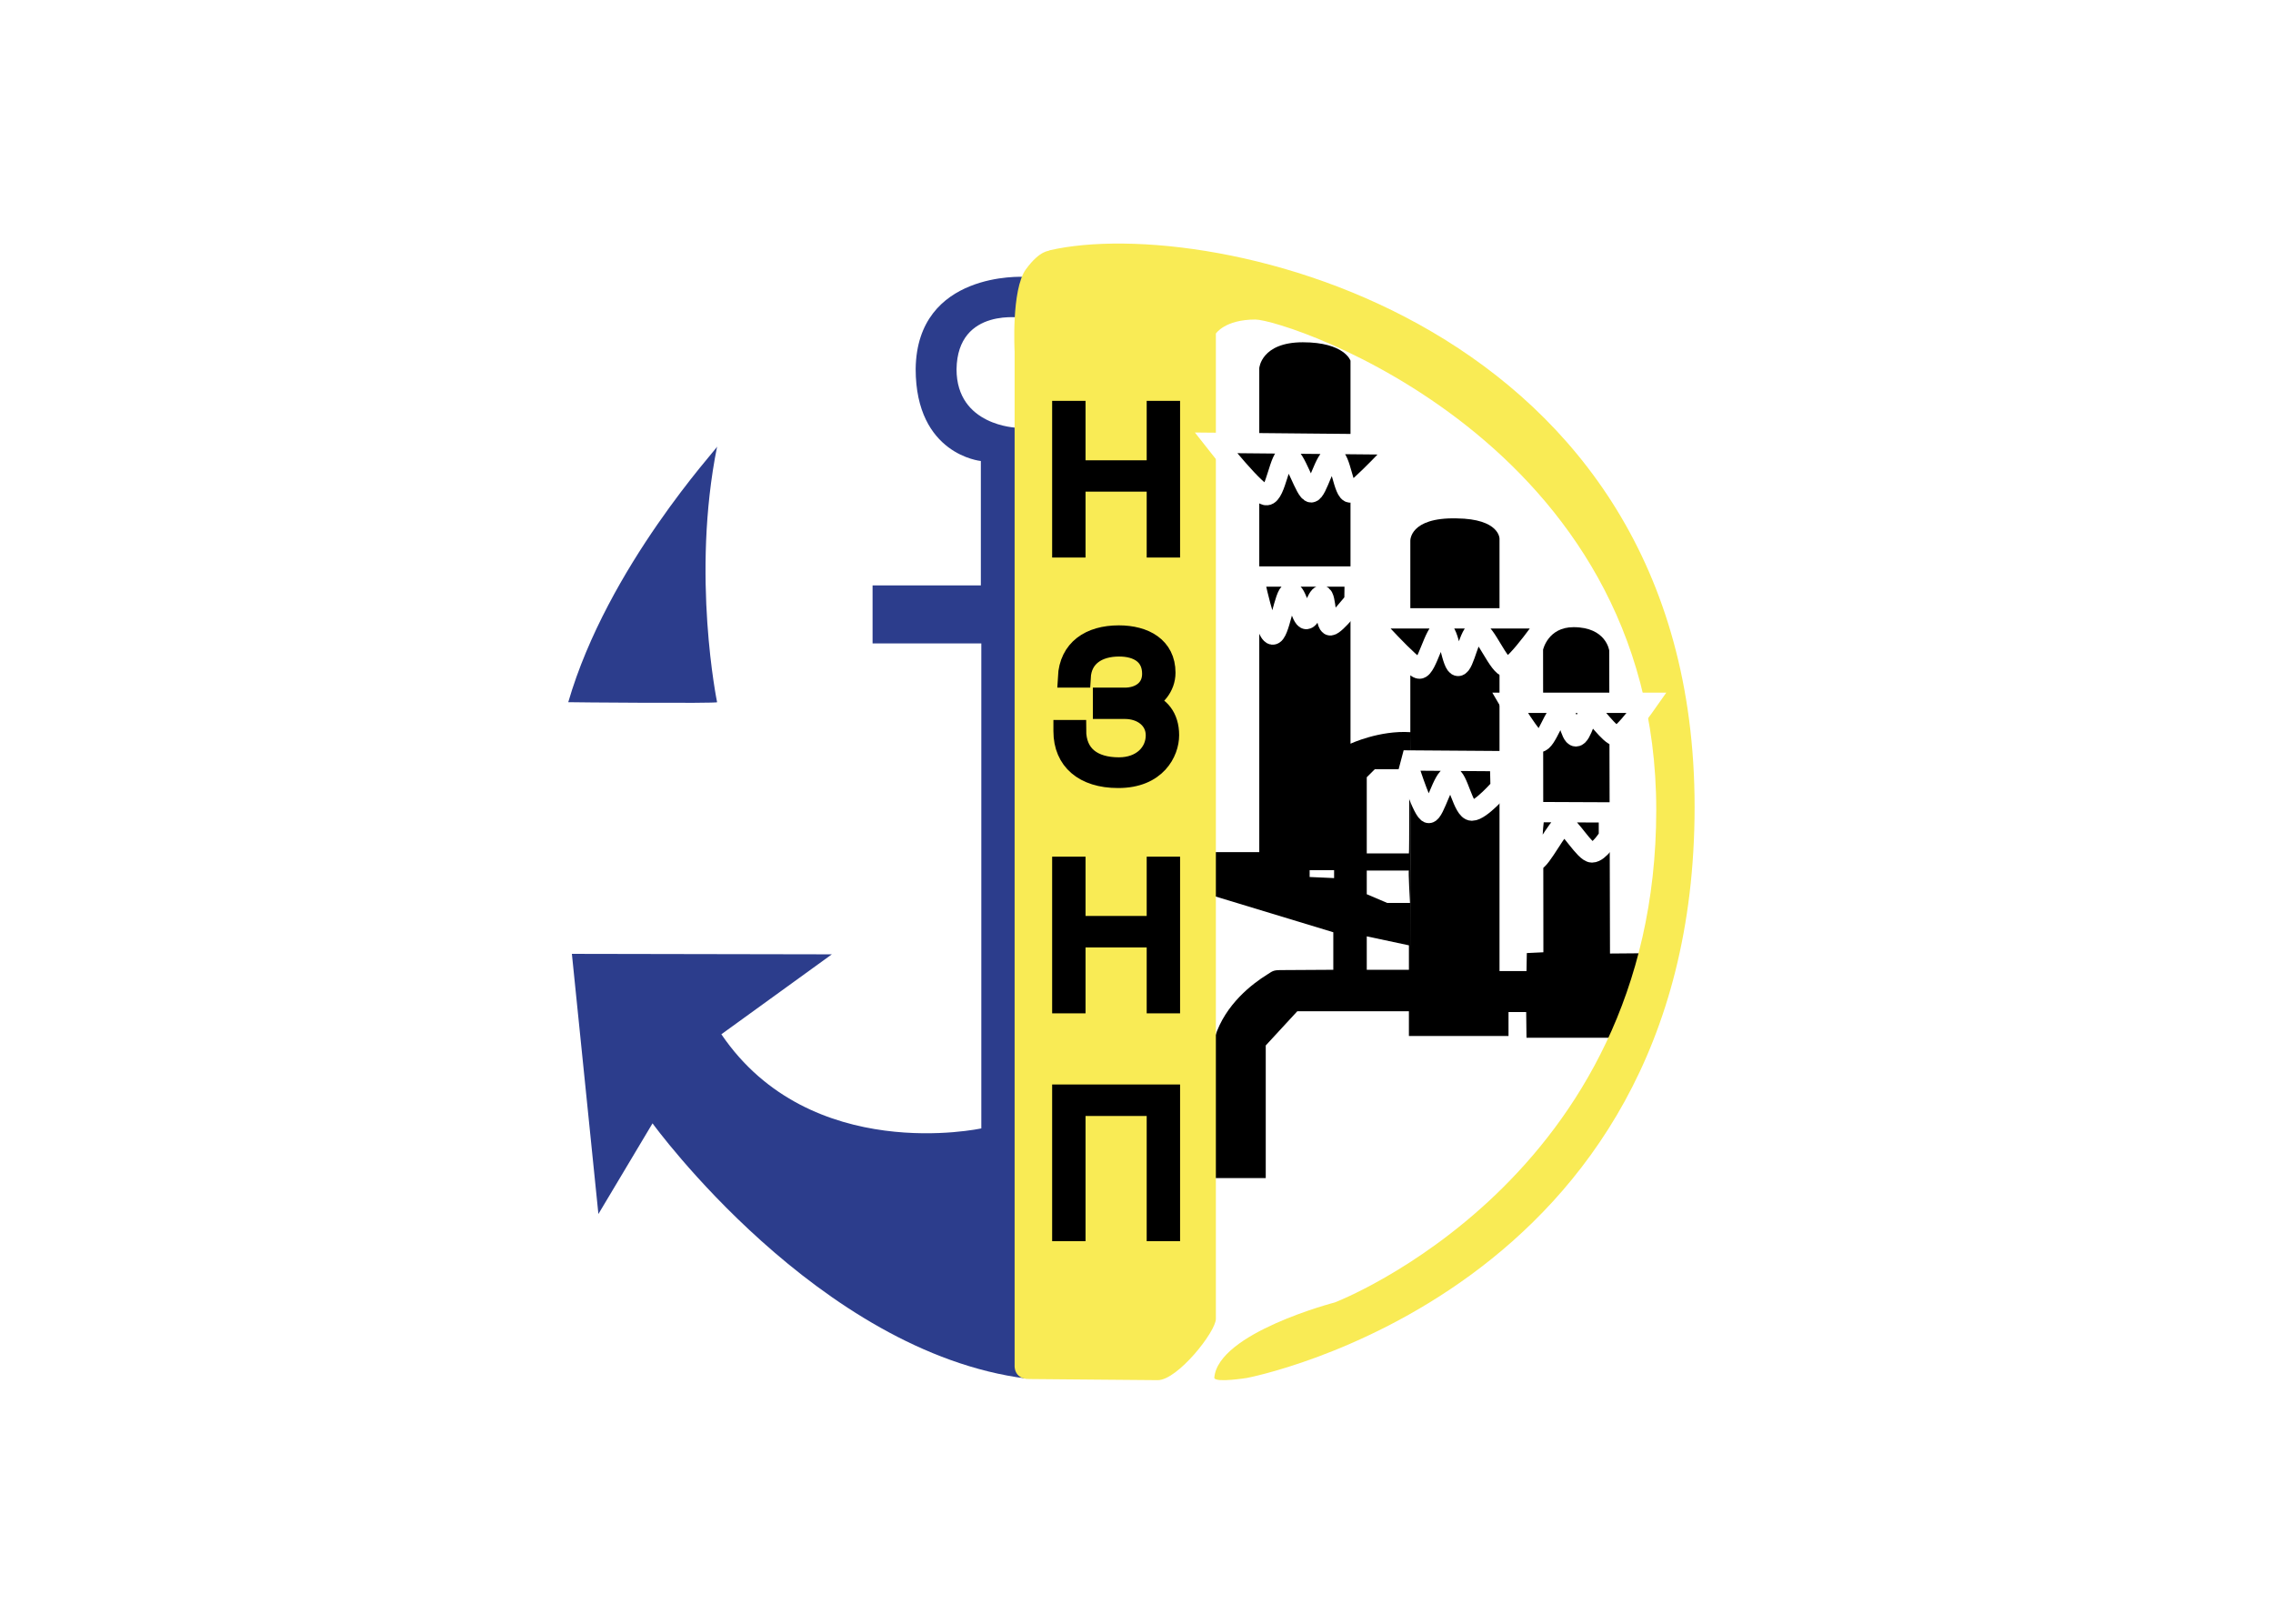 <svg width="224" height="160" viewBox="0 0 224 160" fill="none" xmlns="http://www.w3.org/2000/svg">
<rect width="224" height="160" fill="white"/>
<path d="M70.668 69.192C70.668 69.192 68.102 56.732 70.668 44.008C70.715 44.163 59.889 55.815 56 69.192C56 69.207 70.793 69.331 70.668 69.192Z" fill="#2C3D8C"/>
<path d="M56.358 93.991L58.971 119.626L64.306 110.692C64.306 110.692 80.655 133.251 101.172 135.845C101.141 135.814 100.207 42.148 100.207 42.148C100.207 42.148 94.265 41.977 94.265 36.384C94.359 30.185 100.876 31.335 100.876 31.335V27.28C100.876 27.28 90.361 26.705 90.237 36.353C90.237 44.82 96.661 45.426 96.661 45.426V57.684H85.99V63.401H96.707V111.19C96.707 111.19 79.877 114.856 71.088 101.915L81.977 94.038L56.358 93.991Z" fill="#2C3D8C"/>
<path d="M150.434 102.256H159.549L162.442 93.928L158.662 93.959L158.585 64.099C158.585 64.099 158.289 61.8 155.069 61.8C152.549 61.8 152.067 64.022 152.067 64.022L152.098 93.835L150.465 93.913L150.434 95.684H147.774V53.084C147.774 53.084 147.805 51.127 143.543 51.08C138.877 50.971 138.985 53.302 138.985 53.302V95.56C138.985 95.56 138.954 72.178 138.985 72.147C135.952 71.945 133.09 73.281 133.09 73.281V35.544C133.09 35.544 132.499 33.727 128.393 33.727C124.286 33.727 124.099 36.275 124.099 36.275V83.97H119.06V88.118L131.395 91.862V95.56C131.395 95.56 126.993 95.591 126.215 95.591C125.437 95.591 125.39 95.715 124.862 96.041C123.462 96.911 120.755 98.931 119.728 102.178V116.083H124.737V103.017L127.848 99.645H138.845V102.085H148.661V99.723H150.403L150.434 102.256Z" fill="black"/>
<path d="M138.846 84.093H134.692V76.589L135.486 75.797H138.877C138.877 75.781 138.892 84.031 138.846 84.093Z" fill="white"/>
<path d="M138.846 85.785H134.692V88.115L136.699 88.97H138.954C138.954 88.97 138.768 85.785 138.846 85.785Z" fill="white"/>
<path d="M131.473 86.527V85.75H129.062V86.418C129.062 86.418 131.55 86.527 131.473 86.527Z" fill="white"/>
<path d="M134.692 92.266V95.559H138.846V93.151L134.692 92.266Z" fill="white"/>
<path d="M114.098 135.997C116.042 135.997 119.822 131.227 119.822 129.953V32.869C119.822 32.869 120.709 31.486 123.711 31.486C126.713 31.486 163.22 43.418 163.22 79.819C163.22 116.219 131.55 128.337 131.55 128.337C131.55 128.337 119.993 131.336 119.666 135.779C119.806 136.276 122.886 135.779 122.886 135.779C122.886 135.779 167 127.452 167 79.508C167 31.548 119.309 21 103.427 24.666C103.427 24.775 102.54 24.557 101.094 26.546C99.647 28.55 99.989 34.656 99.989 34.656V134.552C99.989 134.552 99.88 135.888 101.436 135.888C102.976 135.888 112.153 135.997 114.098 135.997Z" fill="#F9EB55"/>
<path d="M134.77 60.93H152.705C152.705 60.93 149.407 65.746 148.552 65.746C147.696 65.746 146.374 62.188 145.581 62.188C144.803 62.188 144.321 65.621 143.699 65.621C143.061 65.621 142.812 62.142 142.112 62.142C141.412 62.142 140.603 65.87 139.888 65.886C139.172 65.886 134.77 60.93 134.77 60.93Z" fill="black"/>
<path d="M134.77 60.93H152.705C152.705 60.93 149.407 65.746 148.552 65.746C147.696 65.746 146.374 62.188 145.581 62.188C144.803 62.188 144.321 65.621 143.699 65.621C143.061 65.621 142.812 62.142 142.112 62.142C141.412 62.142 140.603 65.87 139.888 65.886C139.172 65.886 134.77 60.93 134.77 60.93Z" stroke="white" stroke-width="2" stroke-miterlimit="10"/>
<path d="M148.801 69.254H162.287C162.287 69.254 160 72.516 159.316 72.516C158.647 72.516 157.092 70.155 156.718 70.155C156.345 70.155 155.878 72.563 155.303 72.563C154.743 72.563 154.525 70.124 153.887 70.124C153.249 70.124 152.41 73.122 151.694 73.122C151.025 73.091 148.801 69.254 148.801 69.254Z" fill="black"/>
<path d="M148.801 69.254H162.287C162.287 69.254 160 72.516 159.316 72.516C158.647 72.516 157.092 70.155 156.718 70.155C156.345 70.155 155.878 72.563 155.303 72.563C154.743 72.563 154.525 70.124 153.887 70.124C153.249 70.124 152.41 73.122 151.694 73.122C151.025 73.091 148.801 69.254 148.801 69.254Z" stroke="white" stroke-width="2" stroke-miterlimit="10"/>
<path d="M133.106 48.531C133.806 48.422 138.053 43.808 138.053 43.808L119.822 43.637C119.822 43.637 123.913 48.857 124.831 48.795C125.733 48.733 126.106 44.895 126.884 44.911C127.662 44.926 128.626 48.515 129.217 48.515C129.809 48.515 130.586 45.004 131.364 45.004C132.126 45.019 132.406 48.639 133.106 48.531Z" fill="black"/>
<path d="M133.106 48.531C133.806 48.422 138.053 43.808 138.053 43.808L119.822 43.637C119.822 43.637 123.913 48.857 124.831 48.795C125.733 48.733 126.106 44.895 126.884 44.911C127.662 44.926 128.626 48.515 129.217 48.515C129.809 48.515 130.586 45.004 131.364 45.004C132.126 45.019 132.406 48.639 133.106 48.531Z" stroke="white" stroke-width="2" stroke-miterlimit="10"/>
<path d="M123.54 56.809H133.51L133.479 59.217C133.479 59.217 131.628 61.578 131.115 61.625C130.586 61.656 130.71 58.704 130.228 58.688C129.746 58.673 129.264 60.957 128.75 61.003C128.222 61.034 127.786 58.222 127.179 58.362C126.557 58.486 126.091 62.603 125.406 62.526C124.691 62.433 123.54 56.809 123.54 56.809Z" fill="black"/>
<path d="M123.54 56.809H133.51L133.479 59.217C133.479 59.217 131.628 61.578 131.115 61.625C130.586 61.656 130.71 58.704 130.228 58.688C129.746 58.673 129.264 60.957 128.75 61.003C128.222 61.034 127.786 58.222 127.179 58.362C126.557 58.486 126.091 62.603 125.406 62.526C124.691 62.433 123.54 56.809 123.54 56.809Z" stroke="white" stroke-width="2" stroke-miterlimit="10"/>
<path d="M139.095 74.938L147.821 75L147.883 77.61C147.883 77.61 145.923 79.878 145.052 79.878C144.181 79.878 143.668 76.522 142.952 76.522C142.237 76.522 141.366 80.111 140.806 80.111C140.246 80.111 138.877 75.761 138.877 75.761L139.095 74.938Z" fill="black"/>
<path d="M139.095 74.938L147.821 75L147.883 77.61C147.883 77.61 145.923 79.878 145.052 79.878C144.181 79.878 143.668 76.522 142.952 76.522C142.237 76.522 141.366 80.111 140.806 80.111C140.246 80.111 138.877 75.761 138.877 75.761L139.095 74.938Z" stroke="white" stroke-width="2" stroke-miterlimit="10"/>
<path d="M151.29 80.022L158.554 80.053V82.445C158.554 82.445 157.589 83.999 156.889 83.999C156.189 83.999 154.634 81.28 154.105 81.28C153.576 81.28 151.818 84.838 151.258 84.838C150.683 84.822 151.181 79.898 151.29 80.022Z" fill="black"/>
<path d="M151.29 80.022L158.554 80.053V82.445C158.554 82.445 157.589 83.999 156.889 83.999C156.189 83.999 154.634 81.28 154.105 81.28C153.576 81.28 151.818 84.838 151.258 84.838C150.683 84.822 151.181 79.898 151.29 80.022Z" stroke="white" stroke-width="2" stroke-miterlimit="10"/>
<path d="M115.295 53.939H114.004V47.445H105.978V53.939H104.687V40.5H105.978V46.357H114.004V40.5H115.295V53.939ZM115.295 98.853H114.004V92.359H105.978V98.853H104.687V85.414H105.978V91.271H114.004V85.414H115.295V98.853ZM115.295 121.302H114.004V108.967H105.978V121.302H104.687V107.864H115.28V121.302H115.295ZM110.178 76.668C106.834 76.668 104.811 74.928 104.811 72.069V71.96H106.04C106.04 74.446 107.705 75.642 110.271 75.642C112.542 75.642 113.911 74.182 113.911 72.473C113.911 70.904 112.573 69.863 110.847 69.863H108.7V68.775H110.847C112.278 68.775 113.553 67.983 113.553 66.414C113.553 64.55 112.122 63.711 110.287 63.711C108.156 63.711 106.6 64.736 106.491 66.771H105.247C105.387 63.99 107.425 62.639 110.256 62.639C112.791 62.639 114.844 63.773 114.844 66.305C114.844 67.719 113.849 68.822 112.853 69.148V69.21C114.269 69.583 115.202 70.686 115.202 72.457C115.202 74.104 113.958 76.668 110.178 76.668Z" fill="black"/>
<path d="M115.295 40.5H114.004V46.357H105.978V40.5H104.687V53.939H105.978V47.445H114.004V53.939H115.295V40.5Z" stroke="black" stroke-width="2" stroke-miterlimit="10"/>
<path d="M115.202 72.44C115.202 70.669 114.269 69.566 112.853 69.193V69.131C113.833 68.789 114.844 67.701 114.844 66.288C114.844 63.755 112.791 62.621 110.256 62.621C107.425 62.621 105.387 63.973 105.247 66.754H106.491C106.6 64.718 108.156 63.693 110.287 63.693C112.122 63.693 113.553 64.516 113.553 66.396C113.553 67.966 112.293 68.758 110.847 68.758H108.7V69.845H110.847C112.573 69.845 113.911 70.886 113.911 72.455C113.911 74.18 112.527 75.625 110.271 75.625C107.705 75.625 106.04 74.428 106.04 71.943H104.812V72.051C104.812 74.926 106.834 76.65 110.178 76.65C113.958 76.666 115.202 74.102 115.202 72.44Z" stroke="black" stroke-width="2" stroke-miterlimit="10"/>
<path d="M115.295 85.414H114.004V91.256H105.978V85.414H104.687V98.853H105.978V92.359H114.004V98.853H115.295V85.414Z" stroke="black" stroke-width="2" stroke-miterlimit="10"/>
<path d="M115.295 107.863H104.687V121.302H105.978V108.966H114.004V121.302H115.295V107.863Z" stroke="black" stroke-width="2" stroke-miterlimit="10"/>
</svg>
